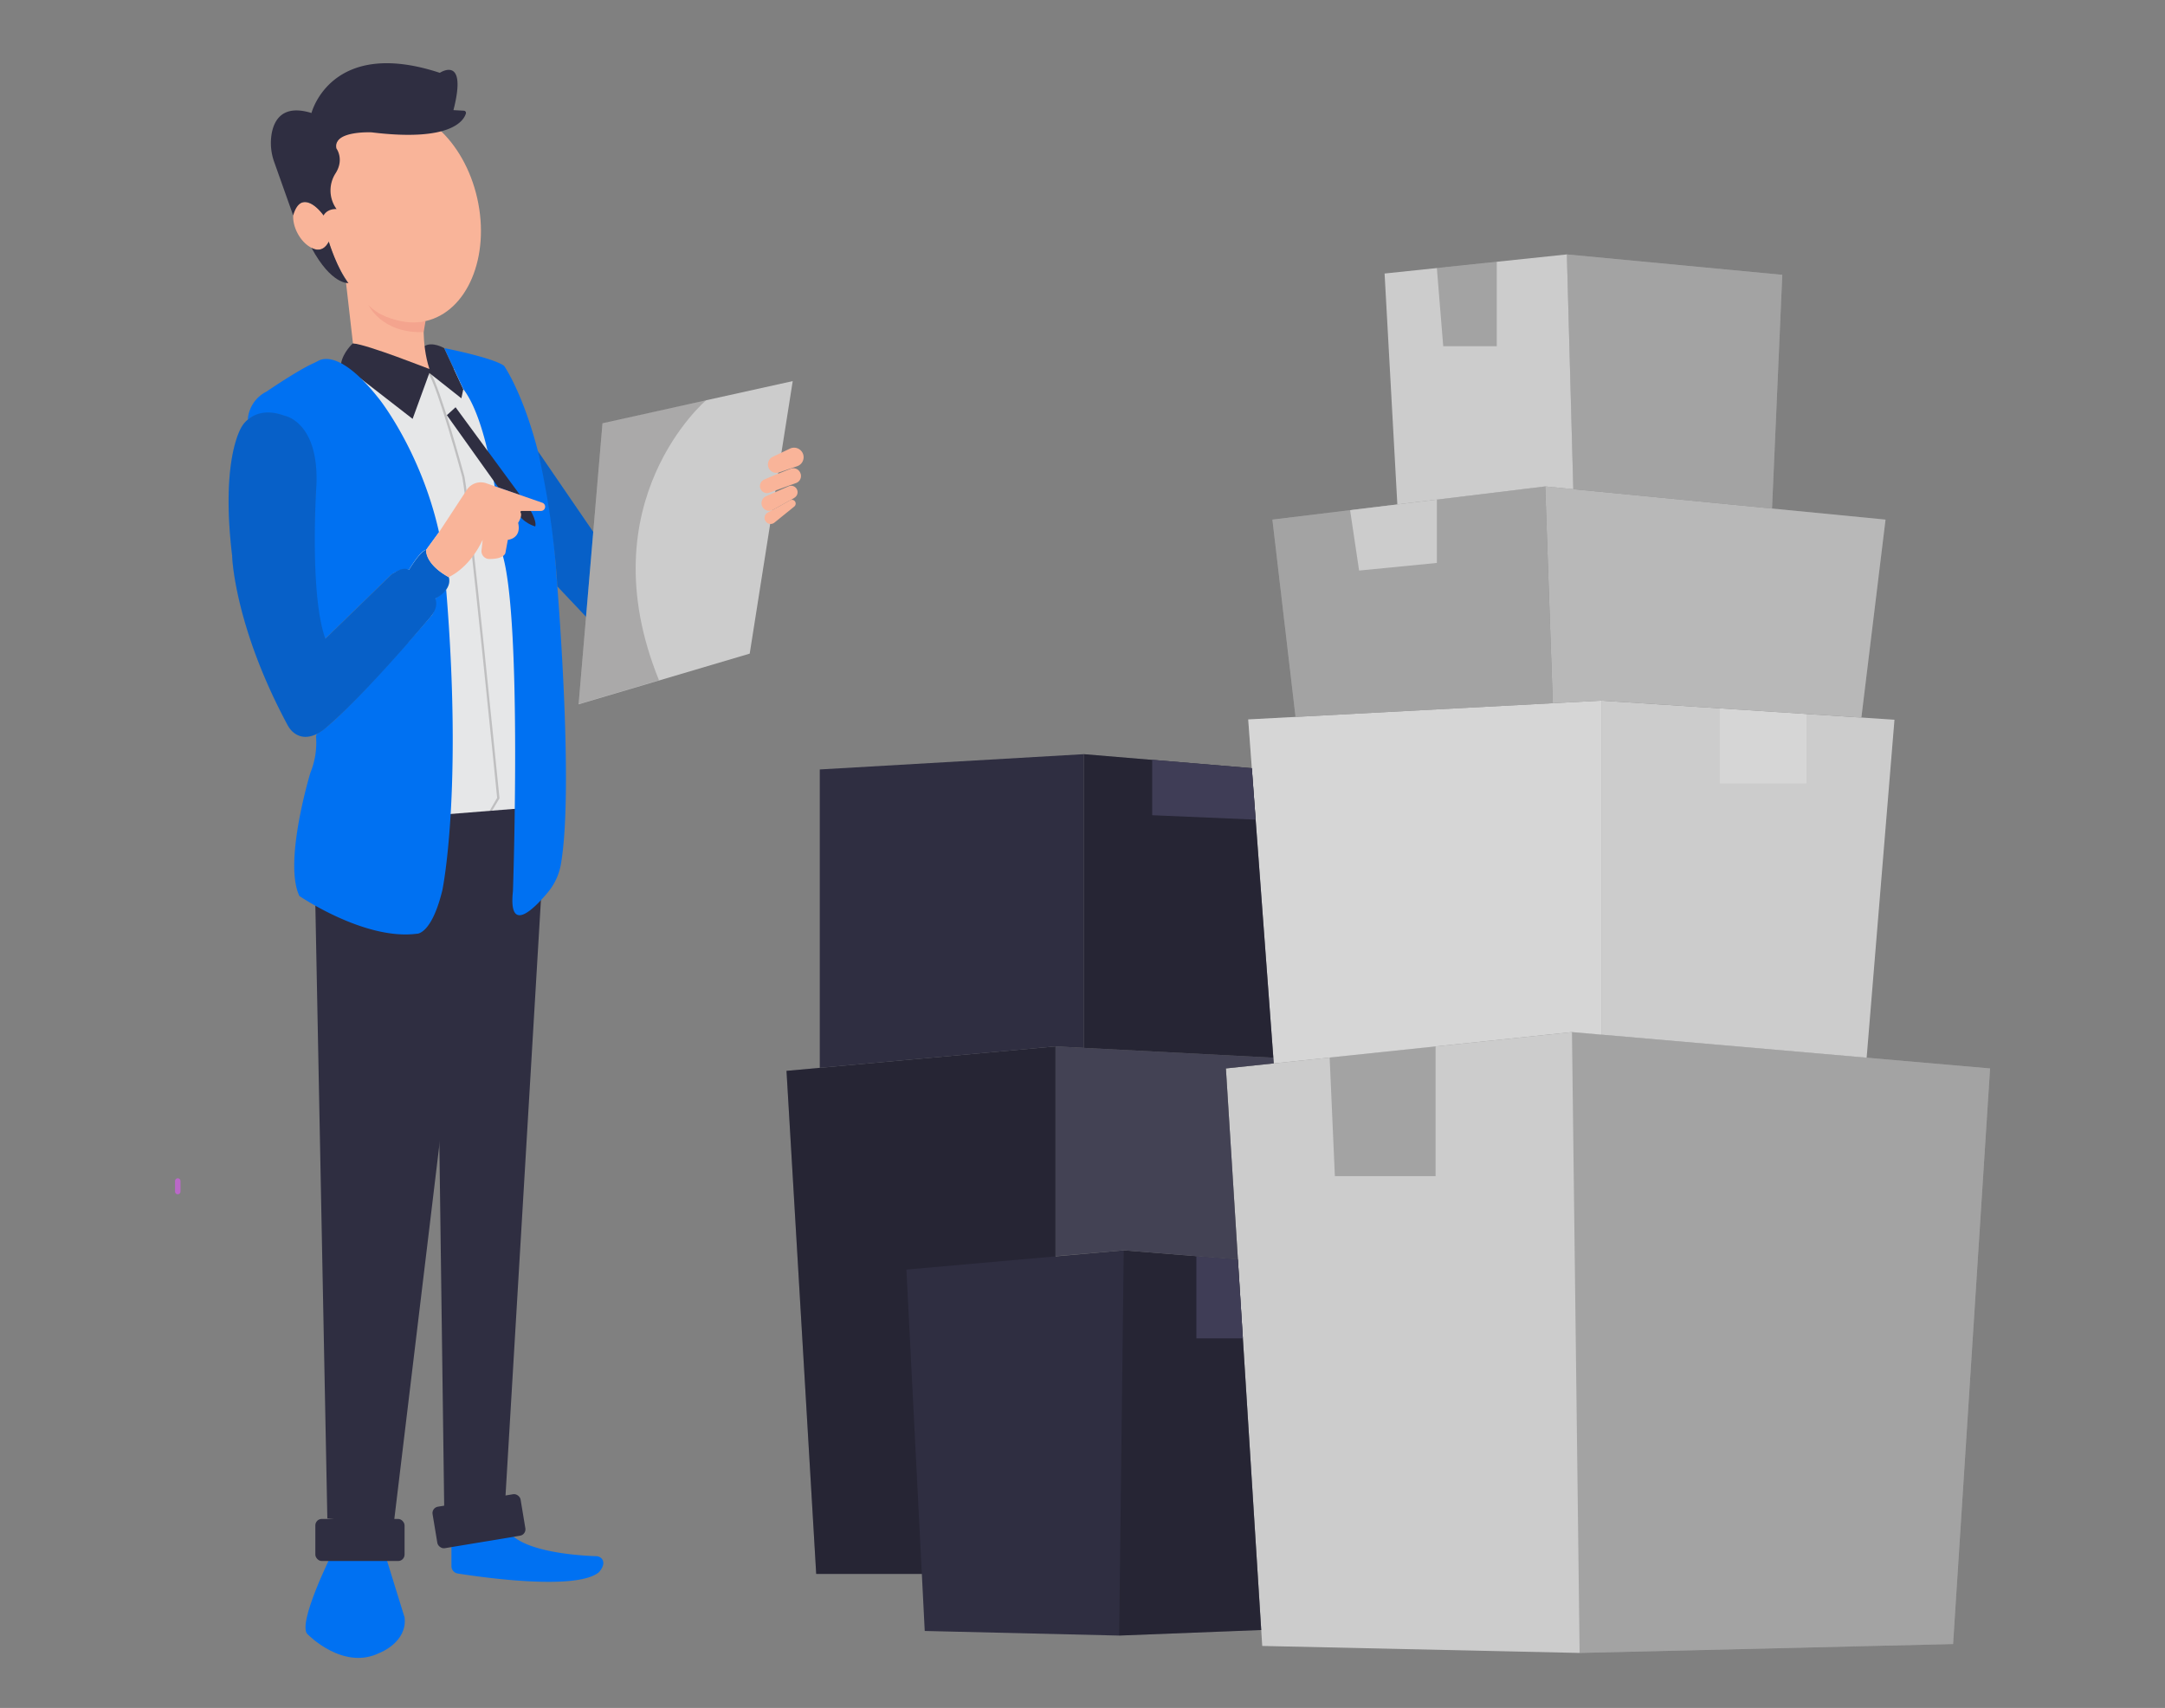  <!DOCTYPE svg PUBLIC "-//W3C//DTD SVG 1.1//EN" "http://www.w3.org/Graphics/SVG/1.1/DTD/svg11.dtd">
<svg id="abfc3d34-f33d-47e1-a480-72ab0d63439f" data-name="Layer 1" xmlns="http://www.w3.org/2000/svg" width="865.76" height="682.89" viewBox="0 0 865.76 682.89">
<rect x="0" y="0" width="865.76" height="682.89" fill="#808080" stroke="none"/>
<defs>
<style xmlns="http://www.w3.org/1999/xhtml">*, ::after, ::before { box-sizing: border-box; }
img, svg { vertical-align: middle; }
</style>
<style xmlns="http://www.w3.org/1999/xhtml">*, body, html { -webkit-font-smoothing: antialiased; }
img, svg { max-width: 100%; }
</style>
</defs>
<path d="M71.05,477.51A1.11,1.11,0,0,1,70,476.42v-4.21a1.09,1.09,0,0,1,2.18,0v4.21A1.09,1.09,0,0,1,71.05,477.51Z" fill="#ba68c8"/>
<path d="M133.12,620.45s-14.91,29.69-9.94,33.13c0,0,14.14,14.53,28.67,7.26,0,0,11.09-4.2,9.94-14.14l-8.41-27.14Z" fill="#0071f2" data-primary="true"/>
<path d="M180.52,615.73v10.46a3,3,0,0,0,2.52,2.95c10,1.57,46.46,6.75,56.1-.22a3.37,3.37,0,0,0,.52-.48c.71-.82,2.5-3.23,1.06-5.13a3,3,0,0,0-2.31-1.1c-5.56-.17-32.72-1.52-36.1-12Z" fill="#0071f2" data-primary="true"/>
<polygon points="140.57 149.13 146.6 145.8 167.2 149.13 175.55 147.47 185.3 147.47 203.98 199.84 208.37 325.95 177.65 325.65 140.57 149.13" fill="#e6e7e8"/>
<polygon points="126.11 362.13 130.9 607.1 157.34 610.21 191.57 325.95 126.11 325.95 126.11 362.13" fill="#2f2e41" data-secondary="true"/>
<polygon points="177.65 603.99 201.98 600.88 218.54 322.38 173.94 325.95 177.65 603.99" fill="#2f2e41" data-secondary="true"/>
<path d="M165,167.48l6.69-18.35,12.81,10.13.76-3.63-7.65-16.44s-4.66-2.76-7.87-.81l-28.64-1.1s-3.93,3.57-4.7,8Z" fill="#2f2e41" data-secondary="true"/>
<path d="M175.55,212.78l-5.16,7.08c-2.29.19-6.88,8-6.88,8-3.49-1-7.27,2.11-7.27,2.11l-26.18,25.42c-5.78-11.86-4.54-46-3.9-58.16a57.32,57.32,0,0,0-.91-14c-2.11-10.76-5.9-13.46-5.9-13.46-11.35-9.07-20.26-2-20.26-2a13.55,13.55,0,0,1,7.46-11.18s12.36-8.45,18.63-11.27c.76-.34,1.49-.73,2.24-1.12,2.34-1.22,9.91-2.79,24,15.07C151.47,159.26,168.29,180.29,175.55,212.78Z" fill="#0071f2" data-primary="true"/>
<path d="M126.39,294.66a31.58,31.58,0,0,1-2.26,14.27s-10.89,35.75-4.4,49.32c0,0,26,17.78,46.84,15.1,0,0,5.92.65,10.32-17.39,0,0,8.22-38.81,1.53-120.24,0,0-3.45,3.07-4.4,3.63,0,0,.58,4.59-1.72,7.08,0,0-36.14,42.1-45.06,46.65A1.6,1.6,0,0,0,126.39,294.66Z" fill="#0071f2" data-primary="true"/>
<path d="M115,289.9a10.3,10.3,0,0,0,2,2.64c6,5.45,13.37-1.58,13.37-1.58,15.41-12.94,42-44.53,42-44.53,3.25-4,1.72-7.08,1.72-7.08,7.27-4,5.35-8.6,5.35-8.6-9.55-5.16-9-10.89-9-10.89-2.48.57-6.88,8-6.88,8-2.87-1.72-7.27,2.11-7.27,2.11l-26.18,25.42c-6.5-18-3.56-61.72-3.56-61.72.89-25.13-12.76-27.45-12.76-27.45-12.11-4.49-16.94,4.11-16.94,4.11s-8.8,12.23-4,52C92.78,222.34,93.72,250.31,115,289.9Z" fill="#0071f2" data-primary="true"/>
<path d="M115,289.9a10.3,10.3,0,0,0,2,2.64c6,5.45,13.37-1.58,13.37-1.58,15.41-12.94,42-44.53,42-44.53,3.25-4,1.72-7.08,1.72-7.08,7.27-4,5.35-8.6,5.35-8.6-9.55-5.16-9-10.89-9-10.89-2.48.57-6.88,8-6.88,8-2.87-1.72-7.27,2.11-7.27,2.11l-26.18,25.42c-6.5-18-3.56-61.72-3.56-61.72.89-25.13-12.76-27.45-12.76-27.45-12.11-4.49-16.94,4.11-16.94,4.11s-8.8,12.23-4,52C92.78,222.34,93.72,250.31,115,289.9Z" fill="#231f20" opacity="0.2"/>
<path d="M205.12,356.28s3.68-106.26-4-133.93c0,0-3.25-50.22-15.8-66.72l-7.65-16.44s19.31,3.76,23.9,7.07c0,0,17.58,24.85,21,84.49,0,0,7.1,83.83,1.74,114.7a24.13,24.13,0,0,1-5.26,11.37C213.43,363.55,203.25,373.68,205.12,356.28Z" fill="#0071f2" data-primary="true"/>
<g opacity="0.2">
<path d="M196.79,324.12l-1,.08L198.8,319c-.47-4.69-11.53-115.64-13.94-128.27-.09-.32-9.76-35.89-13.5-41.31l.74-.5c3.82,5.54,13.23,40.14,13.63,41.61,2.47,12.91,13.85,127.38,14,128.53v.15Z" fill="#231f20"/>
</g>
<polygon points="207.95 197.92 182.18 162.83 178.7 166 199.31 194.91 207.95 197.92" fill="#2f2e41" data-secondary="true"/>
<path d="M211.27,202.65s3.53,5.29,2.77,7.84c0,0-5.16-1.39-7.14-5.74" fill="#2f2e41" data-secondary="true"/>
<path d="M222.87,234.45l11.81,12.49,2.8-33.9-22.39-32.67A331.72,331.72,0,0,1,222.87,234.45Z" fill="#0071f2" data-primary="true"/>
<path d="M222.87,234.45l11.81,12.49,2.8-33.9-22.39-32.67A331.72,331.72,0,0,1,222.87,234.45Z" fill="#231f20" opacity="0.2"/>
<polygon points="231.37 281.6 240.93 169.2 317 152.38 299.8 261.34 231.37 281.6" fill="#ccc"/>
<path d="M309,182.65l6.9-3.28a3.82,3.82,0,0,1,5.25,2.2h0a3.81,3.81,0,0,1-2.37,4.84l-7.24,2.48a3.37,3.37,0,0,1-4.46-3.19h0A3.39,3.39,0,0,1,309,182.65Z" fill="#f9b499"/>
<path d="M309.13,190.21l-3.54,1.55a2.81,2.81,0,0,0-1.49,3.62h0a2.81,2.81,0,0,0,3.57,1.61l10.62-3.84A3,3,0,0,0,320,189h0a3,3,0,0,0-3.87-1.56Z" fill="#f9b499"/>
<path d="M317,199.46l-7.94,4.4a3.06,3.06,0,0,1-4.42-1.82h0a3.06,3.06,0,0,1,1.71-3.65l9-3.95a2.56,2.56,0,0,1,3.54,1.86h0a2.56,2.56,0,0,1-1,2.57Z" fill="#f9b499"/>
<path d="M311.73,202.38,307,204.94a2.42,2.42,0,0,0-.73,3.63h0a2.41,2.41,0,0,0,3.42.38l7.94-6.43a1.52,1.52,0,0,0,.14-2.21h0A1.51,1.51,0,0,0,316,200Z" fill="#f9b499"/>
<path d="M282.4,160s-47.88,40.59-18.87,112l-32.16,9.52,9.56-112.4Z" fill="#231f20" opacity="0.2"/>
<rect x="126.1" y="607.32" width="35.68" height="16.82" rx="2.57" fill="#2f2e41" data-secondary="true"/>
<rect x="173.73" y="599.8" width="35.68" height="16.82" rx="2.57" transform="translate(-97 39.57) rotate(-9.42)" fill="#2f2e41" data-secondary="true"/>
<polygon points="368.63 629.3 326.39 629.3 314.51 428.16 422.11 418.39 422.11 629.3 368.63 629.3" fill="#2f2e41" data-secondary="true"/>
<polygon points="368.63 629.3 326.39 629.3 314.51 428.16 422.11 418.39 422.11 629.3 368.63 629.3" opacity="0.2"/>
<polygon points="490.22 427.19 504.75 658.1 631.67 660.9 781.02 657.34 795.81 427.19 628.61 412.66 490.22 427.19" fill="#ccc"/>
<polygon points="631.67 660.9 628.61 412.66 795.81 427.19 781.02 657.34 631.67 660.9" opacity="0.2"/>
<polygon points="531.71 422.83 533.8 470.26 574.07 470.26 574.07 418.39 531.71 422.83" opacity="0.2"/>
<polygon points="640.34 280.13 640.34 413.68 746.45 422.9 757.58 287.77 640.34 280.13" fill="#ccc"/>
<polygon points="722.4 313.26 687.74 313.26 687.74 283.22 722.4 285.48 722.4 313.26" fill="#fff" opacity="0.2"/>
<polygon points="499.14 287.65 509.36 425.18 628.61 412.66 640.34 413.68 640.34 280.13 499.14 287.65" fill="#ccc"/>
<polygon points="499.14 287.65 509.36 425.18 628.61 412.66 640.34 413.68 640.34 280.13 499.14 287.65" fill="#fff" opacity="0.2"/>
<polygon points="617.91 194.49 620.94 281.16 640.34 280.13 744.35 286.91 754.01 207.75 617.91 194.49" fill="#ccc"/>
<polygon points="617.91 194.49 620.94 281.16 640.34 280.13 744.35 286.91 754.01 207.75 617.91 194.49" opacity="0.1"/>
<polygon points="518.07 286.64 508.82 207.75 617.91 194.49 620.94 281.16 518.07 286.64" fill="#ccc"/>
<polygon points="518.07 286.64 508.82 207.75 617.91 194.49 620.94 281.16 518.07 286.64" opacity="0.2"/>
<polygon points="626.57 101.72 629.15 195.59 708.62 203.33 712.72 109.88 626.57 101.72" fill="#ccc"/>
<polygon points="626.57 101.72 629.15 195.59 708.62 203.33 712.72 109.88 626.57 101.72" opacity="0.2"/>
<polygon points="553.68 109.36 558.78 201.68 617.91 194.49 629.15 195.59 626.57 101.72 553.68 109.36" fill="#ccc"/>
<polygon points="539.89 203.97 543.49 228.13 574.58 225.08 574.58 199.76 539.89 203.97" fill="#ccc"/>
<polygon points="574.58 107.17 577.13 138.42 598.54 138.42 598.54 104.66 574.58 107.17" opacity="0.2"/>
<polygon points="362.46 507.62 369.79 652.11 447.54 653.95 504.34 651.73 495.02 503.58 449.37 499.92 362.46 507.62" fill="#2f2e41" data-secondary="true"/>
<polygon points="447.54 653.95 449.37 499.92 495.02 503.58 504.34 651.73 447.54 653.95" opacity="0.2"/>
<polygon points="478.42 502.25 478.42 535.13 497.01 535.13 495.02 503.58 478.42 502.25" fill="#3f3d56"/>
<polygon points="509.19 422.9 422.11 418.39 422.11 502.25 449.37 499.92 495.02 503.58 490.22 427.19 509.36 425.18 509.19 422.9" fill="#2f2e41" data-secondary="true"/>
<polygon points="509.19 422.9 422.11 418.39 422.11 502.25 449.37 499.92 495.02 503.58 490.22 427.19 509.36 425.18 509.19 422.9" fill="#fff" opacity="0.1"/>
<polygon points="433.4 301.54 433.4 418.97 422.11 418.39 327.82 426.95 327.82 307.65 433.4 301.54" fill="#2f2e41" data-secondary="true"/>
<polygon points="433.4 301.54 500.59 307.15 509.19 422.9 433.4 418.97 433.4 301.54" fill="#2f2e41" data-secondary="true"/>
<polygon points="433.4 301.54 500.59 307.15 509.19 422.9 433.4 418.97 433.4 301.54" opacity="0.2"/>
<polygon points="460.75 303.78 460.75 325.95 502.12 327.72 500.59 307.15 460.75 303.78" fill="#3f3d56"/>
<path d="M179.37,230.75s8.07-3.15,13.64-14.91l-.46,4.17a3.15,3.15,0,0,0,3.16,3.5c2.5,0,5.56-.44,6.37-2.3l1-5.37s5.57-.41,4.12-6.8c0,0,1.77-2.73,1-4.11a.42.42,0,0,1,.35-.64h7.67A1.69,1.69,0,0,0,218,202.6h0a1.68,1.68,0,0,0-1.13-1.59l-22.38-7.78a6.71,6.71,0,0,0-7.84,2.67l-11.07,16.88-5.16,7.08S169.45,225,179.37,230.75Z" fill="#f9b499"/>
<path d="M141.14,137.28l-2.86-25,31.35,12.91s-1.34,12,2.1,22.36C171.73,147.6,147.26,137.85,141.14,137.28Z" fill="#f9b499"/>
<path d="M169.39,132.79l.78-4.4s-14.86,2.2-22.84-6.5C147.33,121.89,152.48,133.35,169.39,132.79Z" fill="#f4a48e"/>
<ellipse cx="160.69" cy="86.14" rx="30.92" ry="43.3" transform="translate(-14.96 37.27) rotate(-12.65)" fill="#f9b499"/>
<ellipse cx="124.56" cy="90.34" rx="6.31" ry="10.18" transform="translate(-27.81 68.93) rotate(-27.96)" fill="#f9b499"/>
<path d="M134.59,83.6s-3.51-.36-5.2,2.54c0,0-8.57-12.08-12.15,0l-7.56-21.29a22.45,22.45,0,0,1-1.06-11.31c1-5.73,4.56-11.87,15.94-8.36,0,0,7.74-30.4,51.32-16.06,0,0,11.18-7.45,5.45,14.91l4.18.23a.88.88,0,0,1,.8,1.11c-.9,3-6.23,11.4-37.67,7.55,0,0-15.62-.78-14.11,6.43,0,0,3.2,4.28-.27,9.83a12.66,12.66,0,0,0-.2,13.63C134.23,83.07,134.4,83.33,134.59,83.6Z" fill="#2f2e41" data-secondary="true"/>
<path d="M139.34,113.19s-6.8.72-14.78-14.11c0,0,4.1,2.84,6.91-2.45C131.47,96.63,135,107.9,139.34,113.19Z" fill="#2f2e41" data-secondary="true"/>
</svg>